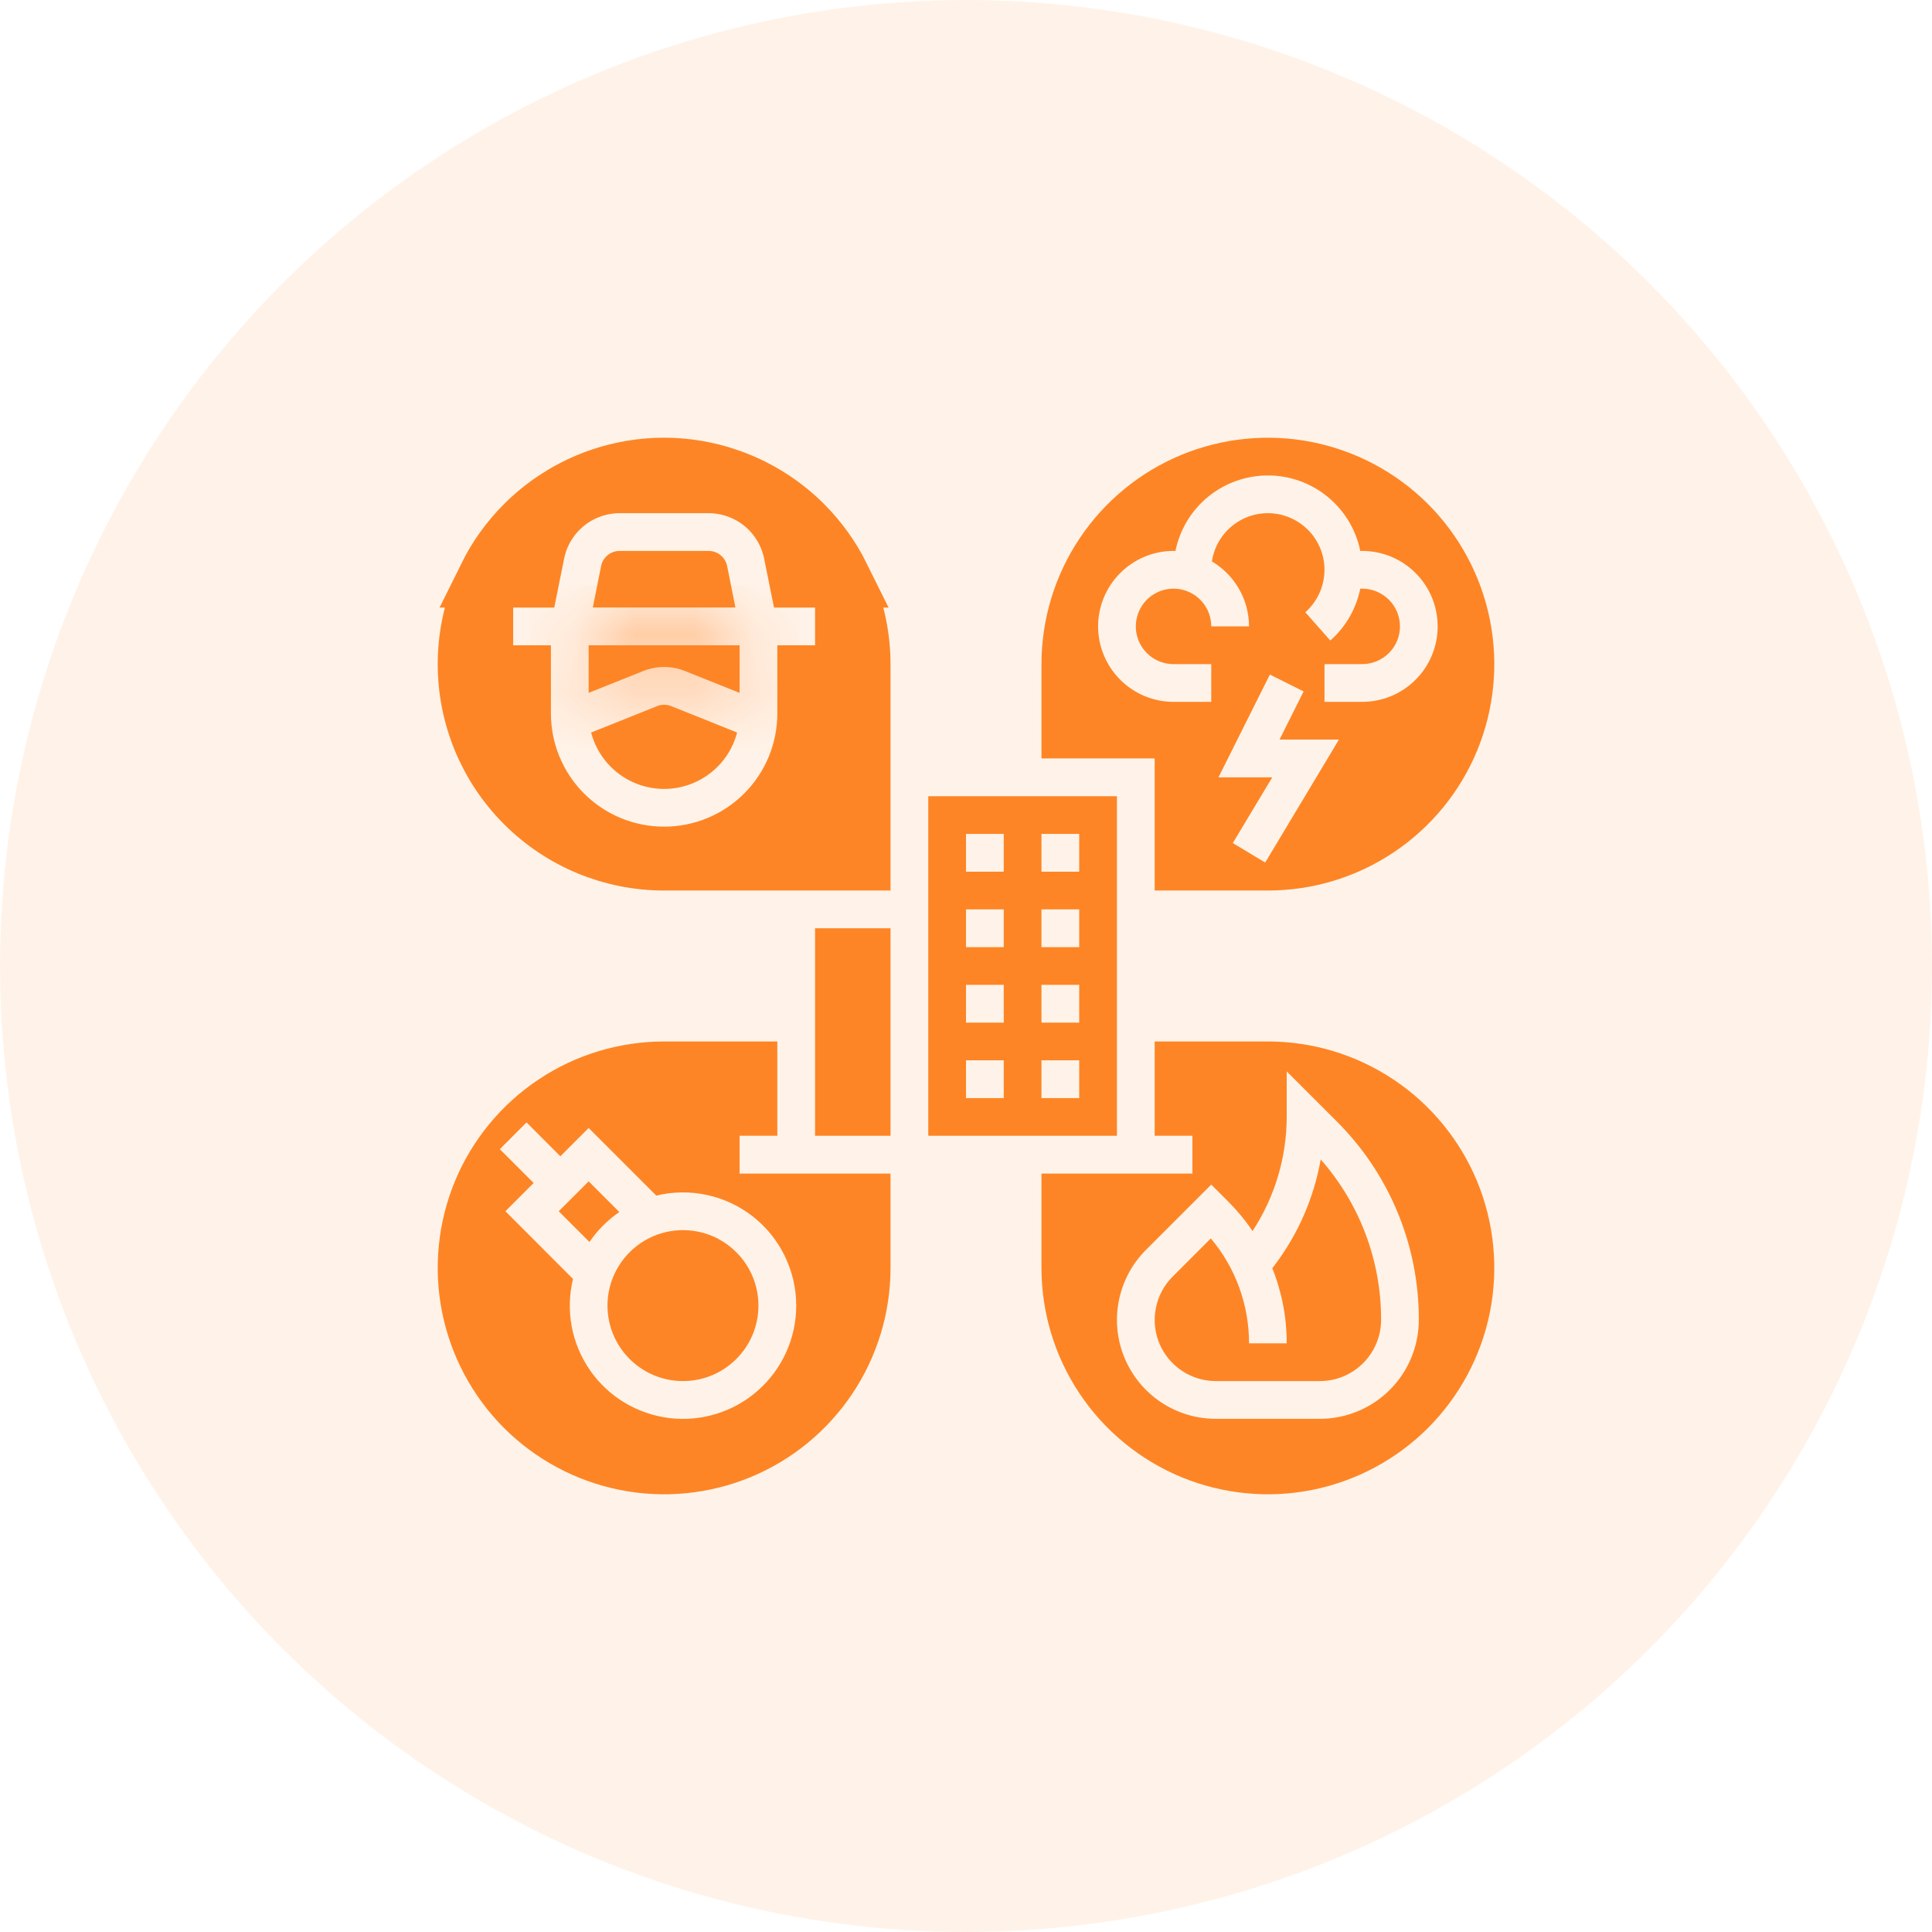 <svg width="32" height="32" viewBox="0 0 32 32" fill="none" xmlns="http://www.w3.org/2000/svg">
<circle opacity="0.1" cx="16" cy="16" r="16" fill="#FE8525"/>
<mask id="path-2-inside-1_179_144" fill="white">
<path d="M9.75 11.476L10.652 11.115C10.875 11.025 11.125 11.025 11.348 11.115L12.25 11.476V10.688H9.75V11.476Z"/>
</mask>
<path d="M9.75 11.476L10.652 11.115C10.875 11.025 11.125 11.025 11.348 11.115L12.25 11.476V10.688H9.75V11.476Z" fill="#FE8525"/>
<path d="M9.75 11.476H8.75V12.953L10.121 12.404L9.75 11.476ZM10.652 11.115L11.023 12.044L11.025 12.043L10.652 11.115ZM11.348 11.115L10.975 12.043L10.977 12.044L11.348 11.115ZM12.25 11.476L11.879 12.404L13.25 12.953V11.476H12.25ZM12.25 10.688H13.25V9.688H12.25V10.688ZM9.75 10.688V9.688H8.75V10.688H9.75ZM10.121 12.404L11.023 12.044L10.28 10.187L9.379 10.547L10.121 12.404ZM11.025 12.043C11.009 12.049 10.991 12.049 10.975 12.043L11.721 10.187C11.258 10.001 10.742 10.001 10.279 10.187L11.025 12.043ZM10.977 12.044L11.879 12.404L12.621 10.547L11.72 10.187L10.977 12.044ZM13.25 11.476V10.688H11.25V11.476H13.25ZM12.25 9.688H9.75V11.688H12.25V9.688ZM8.75 10.688V11.476H10.75V10.688H8.75Z" fill="#FE8525" mask="url(#path-2-inside-1_179_144)"/>
<path d="M13.5 11.188H14V10.688V10.062V9.753C14.163 10.145 14.249 10.568 14.25 11C14.25 11 14.25 11.001 14.25 11.001L14.25 14.25H11C10.138 14.25 9.311 13.908 8.702 13.298C8.092 12.689 7.75 11.862 7.75 11C7.75 10.567 7.837 10.142 8 9.75V10.062V10.688V11.188H8.5H8.625V11.817C8.625 12.447 8.875 13.051 9.321 13.497C9.766 13.942 10.37 14.192 11 14.192C11.63 14.192 12.234 13.942 12.679 13.497C13.125 13.051 13.375 12.447 13.375 11.817V11.188H13.5ZM13.913 9.563H13.5H13.229L13.147 9.156L13.147 9.155C13.081 8.829 12.905 8.537 12.649 8.326C12.392 8.116 12.07 8.001 11.739 8H11.738L10.262 8L10.261 8C9.929 8.001 9.608 8.116 9.351 8.326C9.095 8.537 8.919 8.829 8.853 9.155L8.853 9.156L8.771 9.563H8.5H8.085C8.241 9.247 8.448 8.956 8.702 8.702C9.311 8.093 10.138 7.75 11 7.75C11.861 7.751 12.688 8.094 13.297 8.703C13.55 8.957 13.757 9.247 13.913 9.563Z" fill="#FE8525" stroke="#FE8525"/>
<path d="M14.75 15.375H13.5V18.812H14.75V15.375Z" fill="#FE8525"/>
<path d="M12.044 9.376C12.03 9.305 11.991 9.242 11.935 9.196C11.88 9.15 11.81 9.125 11.738 9.125H10.262C10.19 9.125 10.12 9.15 10.064 9.196C10.008 9.242 9.97 9.305 9.956 9.376L9.819 10.062H12.181L12.044 9.376Z" fill="#FE8525"/>
<path d="M9.75 19.567L9.254 20.062L9.763 20.571C9.896 20.376 10.064 20.208 10.258 20.075L9.75 19.567Z" fill="#FE8525"/>
<path d="M12.25 18.812H12.875V17.25H11C10.258 17.25 9.533 17.47 8.917 17.882C8.3 18.294 7.819 18.88 7.535 19.565C7.252 20.25 7.177 21.004 7.322 21.732C7.467 22.459 7.824 23.127 8.348 23.652C8.873 24.176 9.541 24.533 10.268 24.678C10.996 24.823 11.75 24.748 12.435 24.465C13.12 24.181 13.706 23.7 14.118 23.083C14.53 22.467 14.75 21.742 14.75 21V19.438H12.25V18.812ZM13.188 21.625C13.188 21.89 13.132 22.152 13.023 22.394C12.914 22.636 12.756 22.852 12.557 23.028C12.359 23.204 12.126 23.336 11.873 23.415C11.62 23.495 11.353 23.519 11.09 23.488C10.826 23.456 10.573 23.369 10.346 23.233C10.118 23.096 9.923 22.913 9.772 22.695C9.621 22.477 9.518 22.23 9.469 21.969C9.421 21.708 9.428 21.44 9.491 21.183L8.371 20.062L8.839 19.594L8.279 19.034L8.721 18.591L9.281 19.152L9.75 18.683L10.87 19.803C11.146 19.736 11.433 19.732 11.711 19.793C11.988 19.853 12.248 19.975 12.472 20.151C12.695 20.326 12.875 20.55 12.999 20.805C13.123 21.061 13.188 21.341 13.188 21.625Z" fill="#FE8525"/>
<path d="M19.125 14.75H21C21.742 14.75 22.467 14.53 23.083 14.118C23.7 13.706 24.181 13.12 24.465 12.435C24.748 11.75 24.823 10.996 24.678 10.268C24.533 9.541 24.176 8.873 23.652 8.348C23.127 7.824 22.459 7.467 21.732 7.322C21.004 7.177 20.25 7.252 19.565 7.535C18.88 7.819 18.294 8.3 17.882 8.917C17.47 9.533 17.25 10.258 17.25 11V12.562H19.125V14.75ZM20.956 14.286L20.419 13.964L21.073 12.875H20.182L21.033 11.173L21.592 11.452L21.193 12.25H22.177L20.956 14.286ZM18.188 10.375C18.188 10.044 18.32 9.726 18.554 9.492C18.788 9.257 19.106 9.125 19.438 9.125C19.448 9.125 19.458 9.126 19.469 9.126C19.541 8.773 19.732 8.455 20.011 8.227C20.29 8 20.64 7.875 21 7.875C21.36 7.875 21.709 7.999 21.988 8.227C22.267 8.455 22.459 8.773 22.531 9.126C22.542 9.125 22.552 9.125 22.562 9.125C22.894 9.125 23.212 9.257 23.446 9.491C23.681 9.726 23.812 10.043 23.812 10.375C23.812 10.707 23.681 11.024 23.446 11.259C23.212 11.493 22.894 11.625 22.562 11.625H21.938V11H22.562C22.728 11 22.887 10.934 23.004 10.817C23.122 10.7 23.188 10.541 23.188 10.375C23.188 10.209 23.122 10.05 23.004 9.933C22.887 9.816 22.728 9.75 22.562 9.75C22.552 9.75 22.541 9.751 22.53 9.751C22.462 10.084 22.288 10.385 22.034 10.609L21.62 10.141C21.733 10.041 21.82 9.915 21.875 9.775C21.929 9.634 21.948 9.482 21.932 9.333C21.915 9.183 21.862 9.039 21.778 8.914C21.694 8.789 21.58 8.686 21.448 8.614C21.316 8.542 21.168 8.503 21.017 8.5C20.866 8.497 20.717 8.531 20.582 8.598C20.447 8.666 20.33 8.764 20.242 8.886C20.153 9.008 20.095 9.15 20.073 9.299C20.26 9.41 20.415 9.567 20.523 9.756C20.631 9.944 20.687 10.158 20.688 10.375H20.062C20.062 10.251 20.026 10.131 19.957 10.028C19.889 9.925 19.791 9.845 19.677 9.798C19.562 9.75 19.437 9.738 19.316 9.762C19.194 9.786 19.083 9.846 18.995 9.933C18.908 10.021 18.849 10.132 18.825 10.253C18.8 10.374 18.813 10.5 18.86 10.614C18.907 10.728 18.988 10.826 19.09 10.895C19.193 10.963 19.314 11 19.438 11H20.062V11.625H19.438C19.106 11.625 18.788 11.493 18.554 11.258C18.32 11.024 18.188 10.706 18.188 10.375Z" fill="#FE8525"/>
<path d="M11.312 22.875C12.003 22.875 12.562 22.315 12.562 21.625C12.562 20.935 12.003 20.375 11.312 20.375C10.622 20.375 10.062 20.935 10.062 21.625C10.062 22.315 10.622 22.875 11.312 22.875Z" fill="#FE8525"/>
<path d="M10.884 11.695L9.791 12.133C9.861 12.4 10.017 12.637 10.236 12.806C10.455 12.975 10.723 13.067 11 13.067C11.277 13.067 11.545 12.975 11.764 12.806C11.983 12.637 12.139 12.4 12.209 12.133L11.116 11.695C11.042 11.665 10.959 11.665 10.884 11.695Z" fill="#FE8525"/>
<path d="M21.125 20.938L21.073 21.006C21.232 21.402 21.313 21.824 21.312 22.25H20.688C20.689 21.614 20.465 20.998 20.055 20.512L19.422 21.145C19.28 21.287 19.184 21.467 19.145 21.664C19.105 21.86 19.125 22.064 19.202 22.25C19.279 22.435 19.409 22.593 19.575 22.704C19.742 22.816 19.938 22.875 20.138 22.875H21.862C22.13 22.875 22.388 22.768 22.578 22.578C22.768 22.388 22.875 22.13 22.875 21.862C22.878 20.883 22.522 19.938 21.875 19.204C21.764 19.832 21.507 20.426 21.125 20.938Z" fill="#FE8525"/>
<path d="M21 17.25H19.125V18.812H19.75V19.438H17.25V21C17.25 21.742 17.47 22.467 17.882 23.083C18.294 23.7 18.88 24.181 19.565 24.465C20.25 24.748 21.004 24.823 21.732 24.678C22.459 24.533 23.127 24.176 23.652 23.652C24.176 23.127 24.533 22.459 24.678 21.732C24.823 21.004 24.748 20.25 24.465 19.565C24.181 18.88 23.7 18.294 23.083 17.882C22.467 17.47 21.742 17.25 21 17.25ZM21.862 23.5H20.138C19.814 23.5 19.497 23.404 19.228 23.224C18.959 23.044 18.749 22.788 18.625 22.489C18.501 22.189 18.468 21.86 18.532 21.542C18.595 21.224 18.751 20.932 18.98 20.703L20.062 19.621L20.337 19.895C20.489 20.047 20.626 20.212 20.746 20.39C21.114 19.828 21.311 19.172 21.312 18.5V17.746L22.136 18.569C22.57 19.001 22.914 19.514 23.148 20.079C23.382 20.644 23.502 21.25 23.5 21.862C23.5 22.296 23.327 22.712 23.02 23.02C22.712 23.327 22.296 23.5 21.862 23.5Z" fill="#FE8525"/>
<path d="M18.5 13.188H15.375V18.812H18.5V13.188ZM16.625 18.188H16V17.562H16.625V18.188ZM16.625 16.938H16V16.312H16.625V16.938ZM16.625 15.688H16V15.062H16.625V15.688ZM16.625 14.438H16V13.812H16.625V14.438ZM17.875 18.188H17.25V17.562H17.875V18.188ZM17.875 16.938H17.25V16.312H17.875V16.938ZM17.875 15.688H17.25V15.062H17.875V15.688ZM17.875 14.438H17.25V13.812H17.875V14.438Z" fill="#FE8525"/>
</svg>
